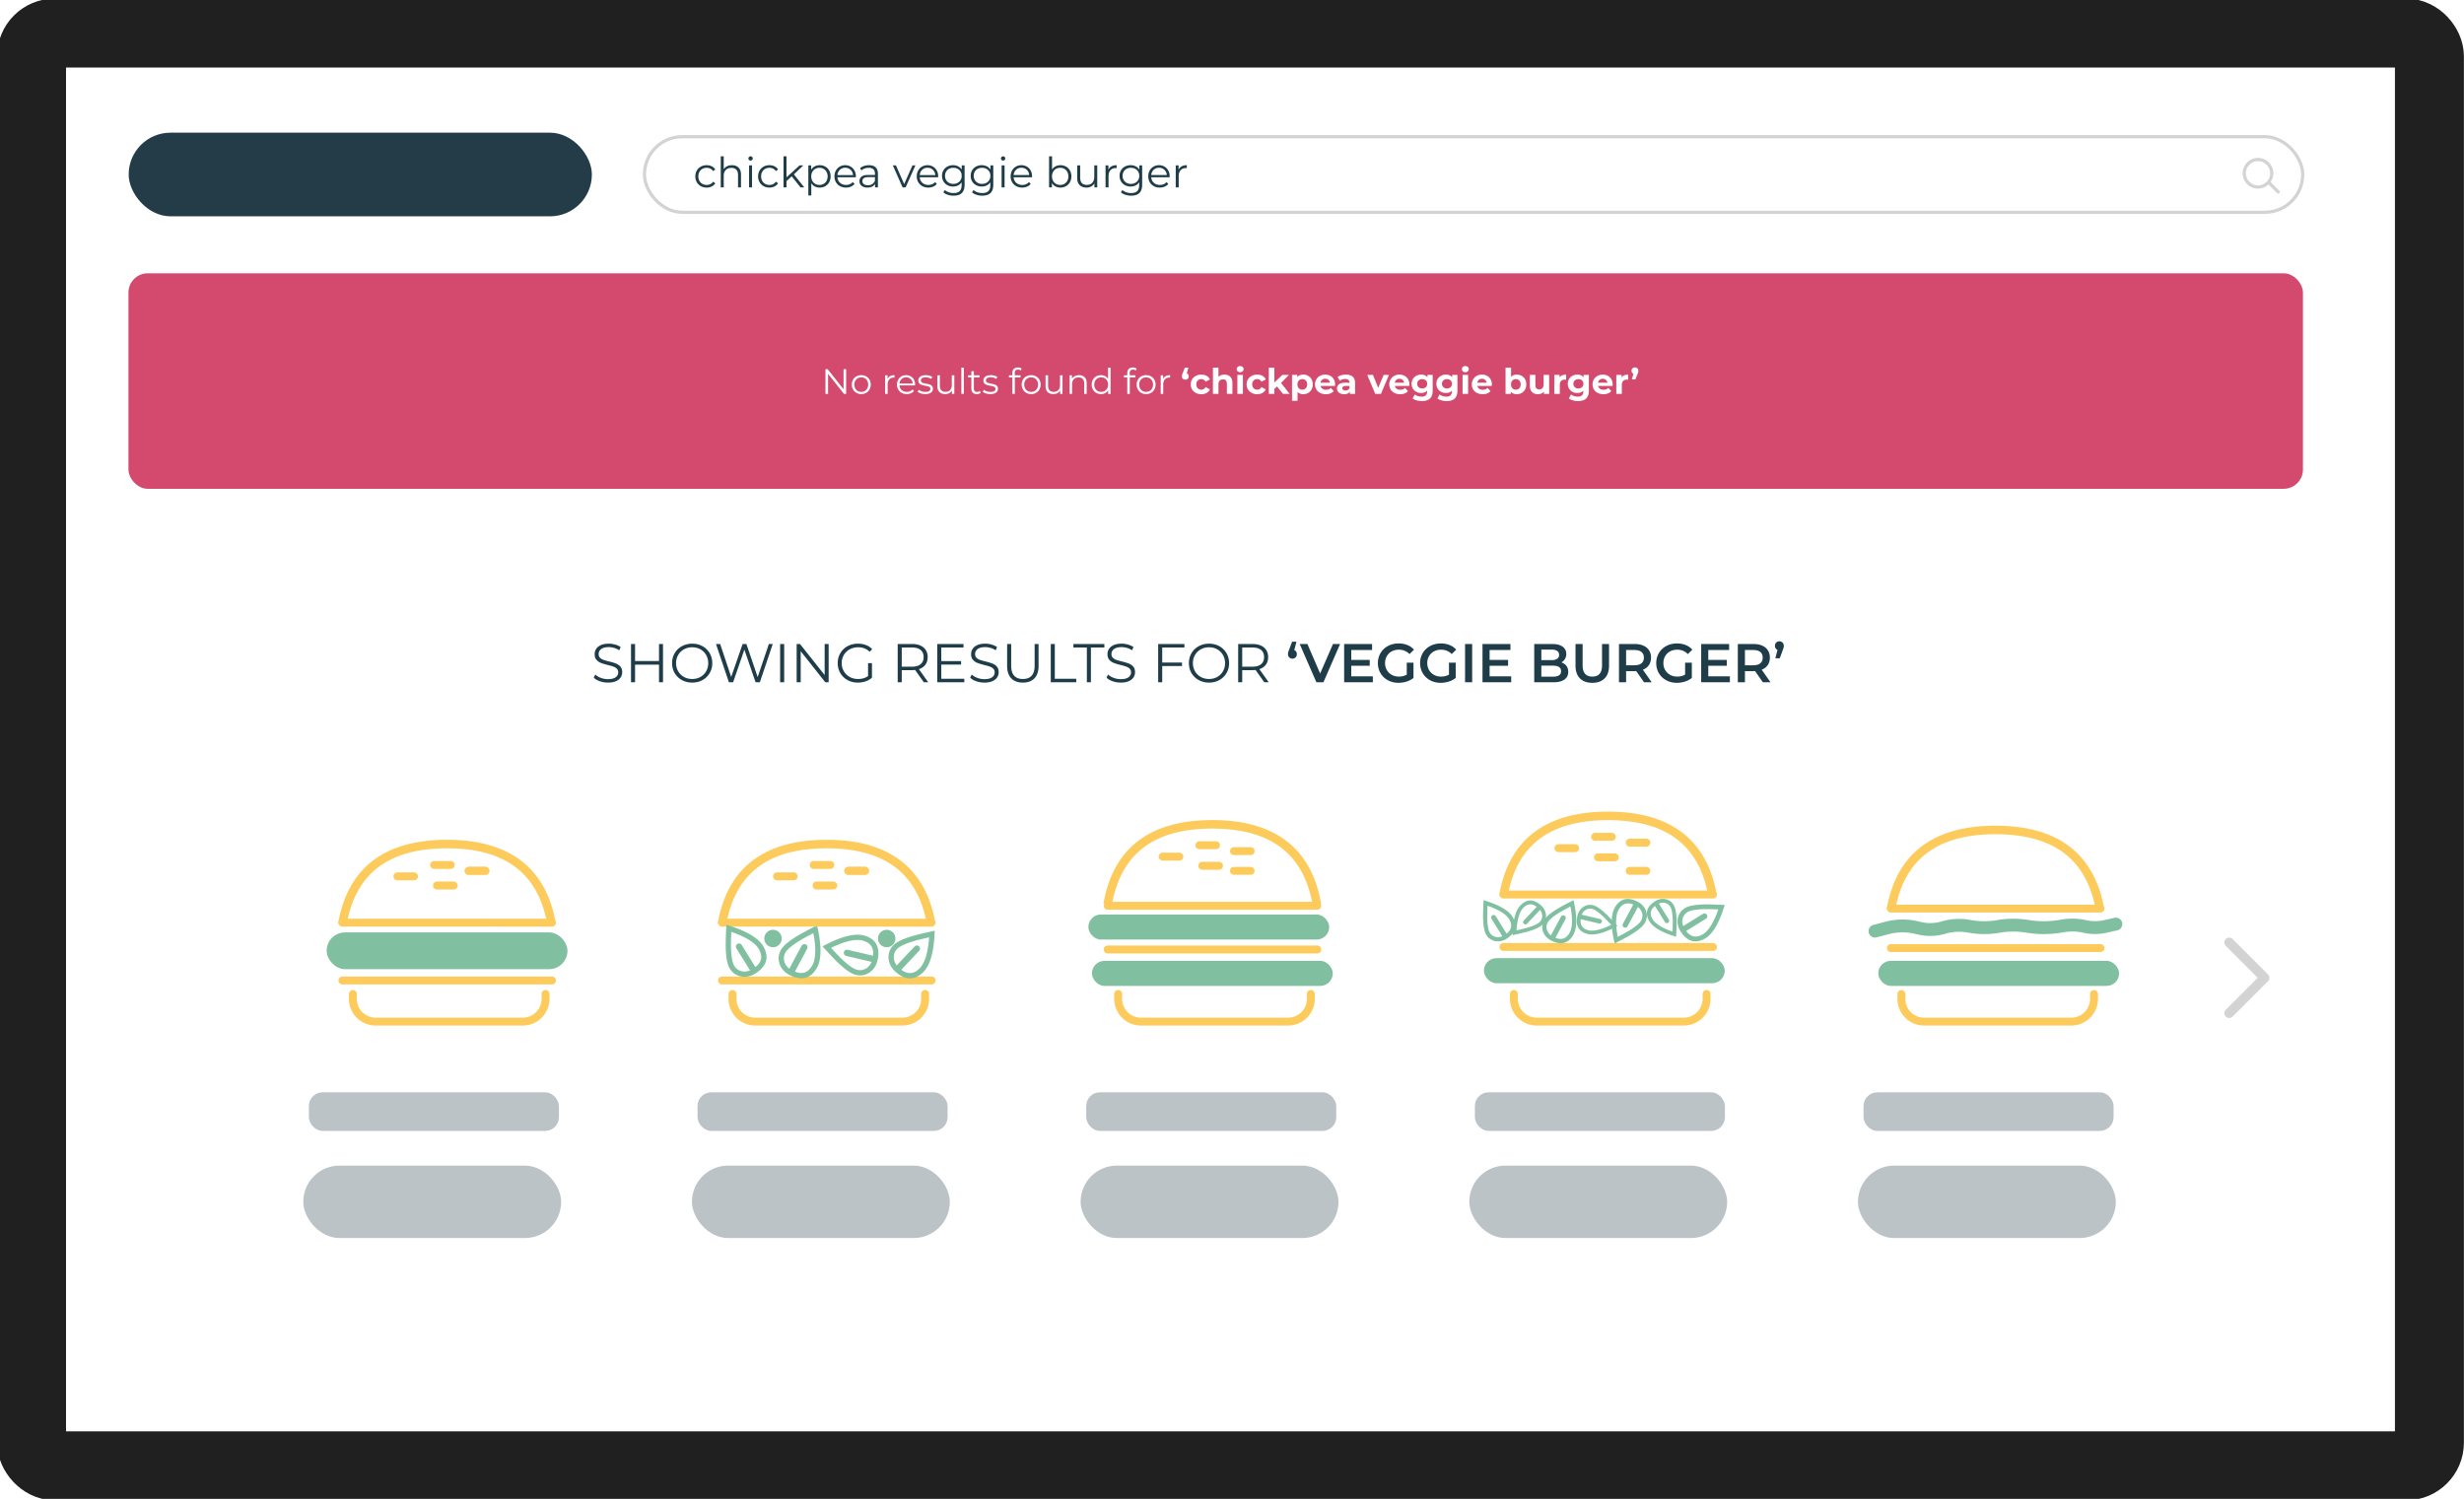 <svg width="766" height="466" xmlns="http://www.w3.org/2000/svg"><defs><filter x="-28.5%" y="-19.1%" width="157.1%" height="138.3%" filterUnits="objectBoundingBox" id="a"><feOffset dy="2" in="SourceAlpha" result="shadowOffsetOuter1"/><feGaussianBlur stdDeviation="7" in="shadowOffsetOuter1" result="shadowBlurOuter1"/><feColorMatrix values="0 0 0 0 0 0 0 0 0 0 0 0 0 0 0 0 0 0 0.134 0" in="shadowBlurOuter1" result="shadowMatrixOuter1"/><feMerge><feMergeNode in="shadowMatrixOuter1"/><feMergeNode in="SourceGraphic"/></feMerge></filter><filter x="-28.5%" y="-19.1%" width="157.1%" height="138.3%" filterUnits="objectBoundingBox" id="b"><feOffset dy="2" in="SourceAlpha" result="shadowOffsetOuter1"/><feGaussianBlur stdDeviation="7" in="shadowOffsetOuter1" result="shadowBlurOuter1"/><feColorMatrix values="0 0 0 0 0 0 0 0 0 0 0 0 0 0 0 0 0 0 0.134 0" in="shadowBlurOuter1" result="shadowMatrixOuter1"/><feMerge><feMergeNode in="shadowMatrixOuter1"/><feMergeNode in="SourceGraphic"/></feMerge></filter><filter x="-28.5%" y="-19.1%" width="157.1%" height="138.3%" filterUnits="objectBoundingBox" id="c"><feOffset dy="2" in="SourceAlpha" result="shadowOffsetOuter1"/><feGaussianBlur stdDeviation="7" in="shadowOffsetOuter1" result="shadowBlurOuter1"/><feColorMatrix values="0 0 0 0 0 0 0 0 0 0 0 0 0 0 0 0 0 0 0.134 0" in="shadowBlurOuter1" result="shadowMatrixOuter1"/><feMerge><feMergeNode in="shadowMatrixOuter1"/><feMergeNode in="SourceGraphic"/></feMerge></filter><filter x="-28.5%" y="-19.1%" width="157.1%" height="138.3%" filterUnits="objectBoundingBox" id="d"><feOffset dy="2" in="SourceAlpha" result="shadowOffsetOuter1"/><feGaussianBlur stdDeviation="7" in="shadowOffsetOuter1" result="shadowBlurOuter1"/><feColorMatrix values="0 0 0 0 0 0 0 0 0 0 0 0 0 0 0 0 0 0 0.134 0" in="shadowBlurOuter1" result="shadowMatrixOuter1"/><feMerge><feMergeNode in="shadowMatrixOuter1"/><feMergeNode in="SourceGraphic"/></feMerge></filter><filter x="-28.5%" y="-19.1%" width="157.1%" height="138.3%" filterUnits="objectBoundingBox" id="e"><feOffset dy="2" in="SourceAlpha" result="shadowOffsetOuter1"/><feGaussianBlur stdDeviation="7" in="shadowOffsetOuter1" result="shadowBlurOuter1"/><feColorMatrix values="0 0 0 0 0 0 0 0 0 0 0 0 0 0 0 0 0 0 0.134 0" in="shadowBlurOuter1" result="shadowMatrixOuter1"/><feMerge><feMergeNode in="shadowMatrixOuter1"/><feMergeNode in="SourceGraphic"/></feMerge></filter></defs><g fill="none" fill-rule="evenodd"><rect stroke="#D3D3D3" fill="#FFF" x="200.341" y="42.5" width="515.517" height="23.5" rx="11.75"/><g transform="translate(697.18 49.087)" stroke="#D3D3D3"><circle fill="#FFF" cx="4.78" cy="4.78" r="4.28"/><path stroke-linecap="round" d="m8.293 7.817 2.765 2.764"/></g><rect fill="#243C47" x="40" y="41.25" width="144" height="26" rx="13"/><rect stroke="#202020" stroke-width="21.443" x="9.807" y="10.279" width="745.443" height="445.443" rx="7.213"/><path d="M219.687 58.315c.58 0 1.105-.115 1.573-.344.468-.23.836-.566 1.105-1.008l-.689-.468c-.225.338-.511.59-.858.754a2.602 2.602 0 0 1-1.131.247c-.494 0-.938-.11-1.333-.332a2.34 2.34 0 0 1-.923-.936c-.22-.403-.331-.868-.331-1.397 0-.52.11-.984.332-1.391a2.33 2.33 0 0 1 .923-.942 2.678 2.678 0 0 1 1.332-.332c.407 0 .784.085 1.131.254.347.169.633.422.858.76l.689-.468a2.623 2.623 0 0 0-1.099-1.008c-.463-.23-.99-.344-1.579-.344-.676 0-1.28.147-1.814.442a3.212 3.212 0 0 0-1.254 1.235c-.303.529-.455 1.127-.455 1.794s.152 1.267.455 1.8a3.2 3.2 0 0 0 1.255 1.242c.532.295 1.137.442 1.813.442Zm5.304-.065v-3.588c0-.771.214-1.376.643-1.813.43-.438 1.012-.657 1.749-.657.659 0 1.166.186 1.521.559.355.373.533.914.533 1.625v3.874h.923v-3.965c0-.953-.254-1.68-.76-2.177-.507-.499-1.19-.748-2.048-.748-.572 0-1.079.108-1.521.325a2.502 2.502 0 0 0-1.04.923v-4.004h-.923v9.646h.923Zm8.346-8.333c.19 0 .351-.065.481-.195s.195-.29.195-.481a.603.603 0 0 0-.195-.449.665.665 0 0 0-.481-.188.654.654 0 0 0-.481.195.624.624 0 0 0-.195.455c0 .182.065.338.195.468s.29.195.481.195Zm.455 8.333v-6.838h-.923v6.838h.923Zm5.408.065c.58 0 1.105-.115 1.573-.344.468-.23.836-.566 1.105-1.008l-.689-.468c-.225.338-.511.59-.858.754a2.602 2.602 0 0 1-1.131.247c-.494 0-.938-.11-1.332-.332a2.34 2.34 0 0 1-.923-.936c-.221-.403-.332-.868-.332-1.397 0-.52.11-.984.332-1.391a2.33 2.33 0 0 1 .923-.942 2.678 2.678 0 0 1 1.332-.332c.407 0 .784.085 1.131.254.347.169.633.422.858.76l.689-.468a2.623 2.623 0 0 0-1.098-1.008c-.464-.23-.99-.344-1.58-.344-.676 0-1.28.147-1.813.442a3.212 3.212 0 0 0-1.255 1.235c-.303.529-.455 1.127-.455 1.794s.152 1.267.455 1.8a3.2 3.2 0 0 0 1.255 1.242c.532.295 1.137.442 1.813.442Zm5.304-.065V56.3l1.612-1.482 2.756 3.432h1.131l-3.198-4.043 2.925-2.795h-1.144l-4.082 3.731v-6.539h-.923v9.646h.923Zm7.709 2.522v-3.809c.286.442.652.778 1.099 1.008.446.23.946.344 1.501.344.65 0 1.233-.145 1.749-.435.515-.29.92-.7 1.215-1.229.295-.529.442-1.135.442-1.82 0-.676-.147-1.278-.442-1.807a3.114 3.114 0 0 0-1.222-1.229c-.52-.29-1.1-.435-1.742-.435-.572 0-1.085.121-1.54.364-.456.243-.822.59-1.099 1.04v-1.352h-.884v9.36h.923Zm2.535-3.276c-.485 0-.92-.11-1.306-.332a2.354 2.354 0 0 1-.91-.942 2.87 2.87 0 0 1-.332-1.391c0-.52.11-.982.332-1.385a2.41 2.41 0 0 1 .91-.942 2.541 2.541 0 0 1 1.306-.338c.477 0 .91.113 1.3.338.39.225.695.54.916.943.221.402.332.864.332 1.384 0 .52-.11.984-.332 1.391a2.342 2.342 0 0 1-.916.942 2.59 2.59 0 0 1-1.3.332Zm8.255.819c.546 0 1.047-.095 1.502-.286.454-.19.834-.468 1.137-.832l-.52-.598c-.26.295-.568.518-.923.67a2.95 2.95 0 0 1-1.17.227c-.754 0-1.378-.219-1.872-.657-.494-.437-.767-1.011-.819-1.722h5.72l.013-.286c0-.676-.143-1.276-.429-1.8a3.133 3.133 0 0 0-1.183-1.229 3.304 3.304 0 0 0-1.703-.442 3.34 3.34 0 0 0-1.71.442 3.153 3.153 0 0 0-1.195 1.235c-.29.529-.436 1.127-.436 1.794s.152 1.265.455 1.794c.303.529.726.943 1.267 1.242.542.299 1.164.448 1.866.448Zm2.184-3.887h-4.849c.06-.676.314-1.224.76-1.645.447-.42 1-.63 1.658-.63.667 0 1.224.21 1.67.63.447.42.7.969.761 1.645Zm4.498 3.887c.555 0 1.034-.1 1.437-.299.402-.2.708-.477.916-.832v1.066h.884v-4.238c0-.875-.238-1.536-.715-1.983-.477-.446-1.161-.669-2.054-.669-.537 0-1.049.08-1.534.24-.485.16-.901.388-1.248.683l.416.689a3.145 3.145 0 0 1 1.027-.592 3.668 3.668 0 0 1 1.248-.214c.633 0 1.114.154 1.443.462.33.307.494.756.494 1.345v.416h-2.171c-.919 0-1.588.178-2.008.533-.42.355-.631.823-.631 1.404 0 .598.225 1.079.676 1.443.45.364 1.057.546 1.82.546Zm.143-.728c-.546 0-.97-.115-1.274-.345-.303-.23-.455-.543-.455-.942 0-.815.585-1.222 1.755-1.222h2.145v1.118c-.182.45-.46.795-.832 1.034-.373.238-.819.357-1.339.357Zm11.713.663 3.042-6.838h-.91l-2.587 5.824-2.561-5.824h-.962l3.029 6.838h.949Zm7.046.065c.546 0 1.047-.095 1.502-.286.454-.19.834-.468 1.137-.832l-.52-.598c-.26.295-.568.518-.923.67a2.95 2.95 0 0 1-1.17.227c-.754 0-1.378-.219-1.872-.657-.494-.437-.767-1.011-.819-1.722h5.72l.013-.286c0-.676-.143-1.276-.429-1.8a3.133 3.133 0 0 0-1.183-1.229 3.304 3.304 0 0 0-1.703-.442 3.34 3.34 0 0 0-1.71.442 3.153 3.153 0 0 0-1.195 1.235c-.29.529-.436 1.127-.436 1.794s.152 1.265.455 1.794c.303.529.726.943 1.267 1.242.542.299 1.164.448 1.866.448Zm2.184-3.887h-4.849c.06-.676.314-1.224.76-1.645.447-.42 1-.63 1.658-.63.667 0 1.224.21 1.67.63.447.42.7.969.761 1.645Zm5.681 6.409c1.144 0 2-.28 2.567-.839.568-.558.852-1.419.852-2.58v-6.006h-.884v1.313a2.835 2.835 0 0 0-1.131-1.014 3.468 3.468 0 0 0-1.573-.351 3.67 3.67 0 0 0-1.755.416 3.1 3.1 0 0 0-1.228 1.17c-.3.503-.449 1.075-.449 1.716s.15 1.215.449 1.723c.298.507.71.9 1.234 1.183a3.635 3.635 0 0 0 1.749.422c.563 0 1.077-.113 1.54-.338a2.782 2.782 0 0 0 1.125-.988v.871c0 .85-.204 1.476-.611 1.879-.407.402-1.044.604-1.911.604-.52 0-1.016-.082-1.488-.247a3.513 3.513 0 0 1-1.203-.689l-.468.702c.355.33.817.587 1.385.773.567.187 1.167.28 1.8.28Zm-.078-3.666c-.494 0-.938-.106-1.333-.319a2.311 2.311 0 0 1-.923-.89 2.545 2.545 0 0 1-.331-1.3c0-.485.11-.919.332-1.3.22-.381.528-.676.922-.884a2.812 2.812 0 0 1 1.333-.312c.503 0 .951.106 1.345.319.395.212.702.507.923.883.221.377.332.809.332 1.294s-.11.919-.332 1.3a2.3 2.3 0 0 1-.929.89 2.803 2.803 0 0 1-1.339.319Zm8.996 3.666c1.144 0 2-.28 2.567-.839.568-.558.852-1.419.852-2.58v-6.006h-.884v1.313a2.835 2.835 0 0 0-1.131-1.014 3.468 3.468 0 0 0-1.573-.351 3.67 3.67 0 0 0-1.755.416 3.1 3.1 0 0 0-1.229 1.17c-.298.503-.448 1.075-.448 1.716s.15 1.215.448 1.723c.3.507.711.9 1.236 1.183a3.635 3.635 0 0 0 1.748.422c.563 0 1.077-.113 1.54-.338a2.782 2.782 0 0 0 1.125-.988v.871c0 .85-.204 1.476-.611 1.879-.407.402-1.044.604-1.911.604-.52 0-1.016-.082-1.488-.247a3.513 3.513 0 0 1-1.203-.689l-.468.702c.355.33.817.587 1.385.773.567.187 1.167.28 1.8.28Zm-.078-3.666c-.494 0-.938-.106-1.332-.319a2.311 2.311 0 0 1-.923-.89 2.545 2.545 0 0 1-.332-1.3c0-.485.11-.919.332-1.3.22-.381.528-.676.923-.884a2.812 2.812 0 0 1 1.332-.312c.503 0 .951.106 1.346.319.394.212.702.507.923.883.22.377.331.809.331 1.294s-.11.919-.332 1.3a2.3 2.3 0 0 1-.929.89 2.803 2.803 0 0 1-1.339.319Zm6.552-7.254c.19 0 .351-.065.481-.195s.195-.29.195-.481a.603.603 0 0 0-.195-.449.665.665 0 0 0-.481-.188.654.654 0 0 0-.481.195.624.624 0 0 0-.195.455c0 .182.065.338.195.468s.29.195.481.195Zm.455 8.333v-6.838h-.923v6.838h.923Zm5.473.065c.546 0 1.046-.095 1.502-.286.454-.19.834-.468 1.137-.832l-.52-.598c-.26.295-.568.518-.923.67a2.95 2.95 0 0 1-1.17.227c-.754 0-1.378-.219-1.872-.657-.494-.437-.767-1.011-.819-1.722h5.72l.013-.286c0-.676-.143-1.276-.429-1.8a3.133 3.133 0 0 0-1.183-1.229 3.304 3.304 0 0 0-1.703-.442 3.34 3.34 0 0 0-1.71.442 3.153 3.153 0 0 0-1.195 1.235c-.29.529-.436 1.127-.436 1.794s.152 1.265.455 1.794c.303.529.726.943 1.267 1.242.542.299 1.164.448 1.866.448Zm2.184-3.887h-4.849c.06-.676.314-1.224.76-1.645.447-.42 1-.63 1.658-.63.667 0 1.224.21 1.67.63.447.42.7.969.761 1.645Zm9.698 3.887a3.47 3.47 0 0 0 1.742-.442c.52-.295.927-.706 1.222-1.235.295-.529.442-1.131.442-1.807 0-.676-.147-1.278-.442-1.807a3.114 3.114 0 0 0-1.222-1.229c-.52-.29-1.1-.435-1.742-.435-.555 0-1.055.115-1.502.345-.446.23-.812.565-1.098 1.007v-4.108h-.923v9.646h.884v-1.352c.277.46.644.81 1.099 1.053.454.243.968.364 1.54.364Zm-.065-.819c-.485 0-.92-.11-1.306-.332a2.354 2.354 0 0 1-.91-.942 2.87 2.87 0 0 1-.332-1.391c0-.52.11-.984.332-1.391.22-.407.524-.721.91-.942a2.58 2.58 0 0 1 1.306-.332c.477 0 .91.11 1.3.332.39.22.695.535.916.942.221.407.332.871.332 1.391s-.11.984-.332 1.391a2.342 2.342 0 0 1-.916.942 2.59 2.59 0 0 1-1.3.332Zm8.177.819c.546 0 1.031-.115 1.456-.344.425-.23.758-.553 1.001-.969v1.248h.884v-6.838h-.923V55c0 .78-.208 1.389-.624 1.827-.416.437-.984.656-1.703.656-.659 0-1.166-.186-1.521-.559-.355-.373-.533-.919-.533-1.638v-3.874h-.923v3.965c0 .962.258 1.692.774 2.19.515.499 1.22.748 2.112.748Zm6.851-.065v-3.484c0-.797.204-1.417.611-1.859.407-.442.97-.663 1.69-.663l.221.013v-.897c-.633 0-1.163.117-1.593.351-.428.234-.751.58-.968 1.04v-1.339h-.884v6.838h.923Zm7.033 2.587c1.144 0 2-.28 2.567-.839.568-.558.852-1.419.852-2.58v-6.006h-.884v1.313a2.835 2.835 0 0 0-1.131-1.014 3.468 3.468 0 0 0-1.573-.351 3.67 3.67 0 0 0-1.755.416 3.1 3.1 0 0 0-1.228 1.17c-.3.503-.449 1.075-.449 1.716s.15 1.215.449 1.723c.298.507.71.9 1.235 1.183a3.635 3.635 0 0 0 1.748.422c.563 0 1.077-.113 1.54-.338a2.782 2.782 0 0 0 1.125-.988v.871c0 .85-.204 1.476-.611 1.879-.407.402-1.044.604-1.911.604-.52 0-1.016-.082-1.489-.247a3.513 3.513 0 0 1-1.202-.689l-.468.702c.355.33.817.587 1.385.773.567.187 1.167.28 1.8.28Zm-.078-3.666c-.494 0-.938-.106-1.332-.319a2.311 2.311 0 0 1-.923-.89 2.545 2.545 0 0 1-.332-1.3c0-.485.11-.919.332-1.3.22-.381.528-.676.923-.884a2.812 2.812 0 0 1 1.332-.312c.503 0 .951.106 1.346.319.394.212.702.507.923.883.22.377.331.809.331 1.294s-.11.919-.332 1.3a2.3 2.3 0 0 1-.929.89 2.803 2.803 0 0 1-1.339.319Zm8.983 1.144c.546 0 1.046-.095 1.502-.286.454-.19.834-.468 1.137-.832l-.52-.598c-.26.295-.568.518-.923.67a2.95 2.95 0 0 1-1.17.227c-.754 0-1.378-.219-1.872-.657-.494-.437-.767-1.011-.819-1.722h5.72l.013-.286c0-.676-.143-1.276-.429-1.8a3.133 3.133 0 0 0-1.183-1.229 3.304 3.304 0 0 0-1.703-.442 3.34 3.34 0 0 0-1.71.442 3.153 3.153 0 0 0-1.196 1.235c-.29.529-.435 1.127-.435 1.794s.152 1.265.455 1.794c.303.529.726.943 1.267 1.242.542.299 1.164.448 1.866.448Zm2.184-3.887h-4.849c.06-.676.314-1.224.76-1.645.447-.42 1-.63 1.658-.63.667 0 1.224.21 1.67.63.447.42.7.969.761 1.645Zm3.692 3.822v-3.484c0-.797.204-1.417.611-1.859.407-.442.97-.663 1.69-.663l.221.013v-.897c-.633 0-1.163.117-1.592.351-.43.234-.752.58-.969 1.04v-1.339h-.884v6.838h.923Z" fill="#1E3D49" fill-rule="nonzero"/><rect fill="#D44A6F" x="39.932" y="84.968" width="676" height="67" rx="6"/><path d="M257.426 122.468v-6.248l4.95 6.248h.67v-7.7h-.802v6.248l-4.961-6.248h-.671v7.7h.814Zm10.329.055c.557 0 1.06-.126 1.507-.38a2.728 2.728 0 0 0 1.05-1.05 3.03 3.03 0 0 0 .38-1.518 3.03 3.03 0 0 0-.38-1.518 2.69 2.69 0 0 0-1.05-1.045 3.042 3.042 0 0 0-1.507-.374c-.558 0-1.06.125-1.507.374-.448.25-.8.598-1.056 1.045a2.995 2.995 0 0 0-.385 1.518c0 .565.128 1.07.385 1.518.256.447.608.798 1.056 1.05.447.254.95.38 1.507.38Zm0-.693c-.411 0-.78-.093-1.106-.28a1.992 1.992 0 0 1-.77-.798 2.428 2.428 0 0 1-.28-1.177c0-.44.093-.832.28-1.177.187-.345.444-.61.77-.797.326-.187.695-.281 1.106-.281.41 0 .779.094 1.105.28.326.188.581.453.765.798.183.345.275.737.275 1.177 0 .44-.092.832-.275 1.177-.184.345-.439.61-.765.798-.326.187-.695.28-1.105.28Zm8.195.638v-2.948c0-.675.172-1.199.517-1.573.344-.374.82-.561 1.43-.561l.187.011v-.759c-.536 0-.985.099-1.348.297a1.893 1.893 0 0 0-.82.88v-1.133h-.747v5.786h.78Zm5.94.055c.462 0 .885-.08 1.27-.242.385-.161.706-.396.963-.704l-.44-.506c-.22.25-.48.438-.781.567-.301.128-.631.192-.99.192-.638 0-1.166-.185-1.584-.555-.418-.37-.65-.857-.693-1.458h4.84l.01-.242c0-.572-.12-1.08-.362-1.523a2.651 2.651 0 0 0-1.001-1.04 2.796 2.796 0 0 0-1.441-.374c-.536 0-1.018.125-1.447.374-.429.25-.766.598-1.012 1.045a3.1 3.1 0 0 0-.368 1.518c0 .565.128 1.07.385 1.518.256.447.614.798 1.072 1.05.458.254.985.38 1.579.38Zm1.848-3.289h-4.103c.05-.572.265-1.036.643-1.391.378-.356.845-.534 1.403-.534.564 0 1.035.178 1.413.534.378.355.592.819.644 1.391Zm3.894 3.289c.748 0 1.332-.148 1.754-.445.422-.297.633-.699.633-1.205 0-.374-.1-.667-.297-.88a1.632 1.632 0 0 0-.715-.451 10.123 10.123 0 0 0-1.111-.264 8.609 8.609 0 0 1-.88-.192 1.32 1.32 0 0 1-.534-.292.684.684 0 0 1-.214-.528c0-.286.126-.517.379-.693.253-.176.629-.264 1.128-.264.66 0 1.228.165 1.705.495l.34-.627a3.087 3.087 0 0 0-.923-.39 4.369 4.369 0 0 0-1.122-.149c-.72 0-1.28.154-1.683.462-.404.308-.605.704-.605 1.188 0 .389.1.693.302.913.202.22.446.376.732.468a9.71 9.71 0 0 0 1.133.269c.352.059.634.12.847.182.212.062.388.154.528.275.139.12.209.287.209.5 0 .3-.127.534-.38.699-.253.165-.643.247-1.171.247-.396 0-.778-.06-1.144-.181a2.964 2.964 0 0 1-.913-.468l-.352.616c.242.205.577.376 1.006.512.429.135.878.203 1.348.203Zm6.215 0c.462 0 .872-.097 1.232-.291.359-.195.641-.468.847-.82v1.056h.748v-5.786h-.781v3.036c0 .66-.176 1.175-.528 1.546-.352.37-.833.555-1.441.555-.558 0-.987-.158-1.287-.473-.301-.315-.451-.777-.451-1.386v-3.278h-.781v3.355c0 .814.218 1.432.654 1.854.436.421 1.032.632 1.788.632Zm5.797-.055v-8.162h-.781v8.162h.78Zm4.026.055c.234 0 .46-.035.676-.104.216-.07.398-.171.545-.303l-.275-.561c-.11.095-.24.169-.391.22-.15.051-.306.077-.467.077-.323 0-.57-.09-.743-.27-.172-.18-.258-.441-.258-.786v-3.454h1.76v-.66h-1.76v-1.265h-.781v1.265h-1.034v.66h1.034v3.498c0 .535.146.95.44 1.243.293.293.71.44 1.254.44Zm4.19 0c.749 0 1.333-.148 1.755-.445.422-.297.633-.699.633-1.205 0-.374-.1-.667-.297-.88a1.632 1.632 0 0 0-.715-.451 10.123 10.123 0 0 0-1.111-.264 8.609 8.609 0 0 1-.88-.192 1.32 1.32 0 0 1-.534-.292.684.684 0 0 1-.214-.528c0-.286.126-.517.379-.693.253-.176.629-.264 1.128-.264.66 0 1.228.165 1.705.495l.34-.627a3.087 3.087 0 0 0-.923-.39 4.369 4.369 0 0 0-1.122-.149c-.72 0-1.28.154-1.683.462-.404.308-.605.704-.605 1.188 0 .389.1.693.302.913.202.22.446.376.732.468a9.71 9.71 0 0 0 1.133.269c.352.059.634.12.847.182.212.062.388.154.528.275.139.12.209.287.209.5 0 .3-.127.534-.38.699-.253.165-.643.247-1.171.247-.396 0-.778-.06-1.144-.181a2.964 2.964 0 0 1-.913-.468l-.352.616c.242.205.577.376 1.006.512.429.135.878.203 1.348.203Zm7.624-.055v-5.126h1.76v-.66h-1.782V116c0-.36.086-.63.258-.814.172-.183.427-.275.765-.275.344 0 .63.095.858.286l.264-.583a1.442 1.442 0 0 0-.517-.27 2.184 2.184 0 0 0-.638-.093c-.558 0-.989.154-1.293.462-.304.308-.456.726-.456 1.254v.715h-1.034v.66h1.034v5.126h.78Zm5.082.055c.557 0 1.06-.126 1.507-.38a2.728 2.728 0 0 0 1.05-1.05 3.03 3.03 0 0 0 .38-1.518 3.03 3.03 0 0 0-.38-1.518 2.69 2.69 0 0 0-1.05-1.045 3.042 3.042 0 0 0-1.507-.374c-.558 0-1.06.125-1.507.374-.448.25-.8.598-1.056 1.045a2.995 2.995 0 0 0-.385 1.518c0 .565.128 1.07.385 1.518.256.447.608.798 1.056 1.05.447.254.95.38 1.507.38Zm0-.693c-.411 0-.78-.093-1.106-.28a1.992 1.992 0 0 1-.77-.798 2.428 2.428 0 0 1-.28-1.177c0-.44.093-.832.28-1.177.187-.345.444-.61.77-.797.326-.187.695-.281 1.106-.281.41 0 .779.094 1.105.28.326.188.581.453.765.798.183.345.275.737.275 1.177 0 .44-.092.832-.275 1.177-.184.345-.439.61-.765.798-.326.187-.695.28-1.105.28Zm6.919.693c.462 0 .872-.097 1.232-.291.359-.195.641-.468.847-.82v1.056h.748v-5.786h-.781v3.036c0 .66-.176 1.175-.528 1.546-.352.37-.833.555-1.441.555-.558 0-.987-.158-1.287-.473-.301-.315-.451-.777-.451-1.386v-3.278h-.781v3.355c0 .814.218 1.432.654 1.854.436.421 1.032.632 1.788.632Zm5.797-.055v-3.036c0-.653.181-1.164.544-1.534.363-.37.856-.556 1.48-.556.557 0 .986.158 1.287.473.3.315.45.774.45 1.375v3.278h.782v-3.355c0-.807-.215-1.42-.644-1.842-.429-.422-1.006-.633-1.732-.633-.5 0-.937.097-1.315.292a2.173 2.173 0 0 0-.885.819v-1.067h-.748v5.786h.78Zm8.987.055c.484 0 .918-.103 1.303-.308.385-.205.695-.502.93-.891v1.144h.748v-8.162h-.781v3.476a2.408 2.408 0 0 0-.93-.852 2.736 2.736 0 0 0-1.27-.292c-.543 0-1.034.123-1.474.369-.44.245-.785.592-1.034 1.039-.25.447-.374.957-.374 1.529s.124 1.082.374 1.529c.249.447.594.796 1.034 1.045.44.25.93.374 1.474.374Zm.066-.693c-.411 0-.78-.093-1.106-.28a1.992 1.992 0 0 1-.77-.798 2.428 2.428 0 0 1-.28-1.177c0-.44.093-.832.28-1.177.187-.345.444-.61.77-.797.326-.187.695-.281 1.106-.281.403 0 .768.094 1.094.28.326.188.583.453.77.798.187.345.28.737.28 1.177 0 .44-.093.832-.28 1.177-.187.345-.444.61-.77.798-.326.187-.691.28-1.094.28Zm8.888.638v-5.126h1.76v-.66H351.2V116c0-.36.086-.63.258-.814.172-.183.427-.275.765-.275.344 0 .63.095.858.286l.264-.583a1.442 1.442 0 0 0-.517-.27 2.184 2.184 0 0 0-.638-.093c-.558 0-.989.154-1.293.462-.304.308-.456.726-.456 1.254v.715h-1.034v.66h1.034v5.126h.78Zm5.082.055c.557 0 1.06-.126 1.507-.38a2.728 2.728 0 0 0 1.05-1.05 3.03 3.03 0 0 0 .38-1.518 3.03 3.03 0 0 0-.38-1.518 2.69 2.69 0 0 0-1.05-1.045 3.042 3.042 0 0 0-1.507-.374c-.558 0-1.06.125-1.507.374-.448.25-.8.598-1.056 1.045a2.995 2.995 0 0 0-.385 1.518c0 .565.128 1.07.385 1.518.256.447.608.798 1.056 1.05.447.254.95.38 1.507.38Zm0-.693c-.411 0-.78-.093-1.106-.28a1.992 1.992 0 0 1-.77-.798 2.428 2.428 0 0 1-.28-1.177c0-.44.093-.832.28-1.177.187-.345.444-.61.77-.797.326-.187.695-.281 1.106-.281.41 0 .779.094 1.105.28.326.188.581.453.765.798.183.345.275.737.275 1.177 0 .44-.092.832-.275 1.177-.184.345-.439.61-.765.798-.326.187-.695.28-1.105.28Zm5.313.638v-2.948c0-.675.172-1.199.517-1.573.344-.374.82-.561 1.43-.561l.187.011v-.759c-.536 0-.985.099-1.348.297a1.893 1.893 0 0 0-.82.88v-1.133h-.747v5.786h.78Zm6.864-4.422c.308 0 .56-.097.759-.291.198-.195.297-.45.297-.765 0-.22-.052-.41-.154-.572a.947.947 0 0 0-.43-.363l.485-1.749h-1.09l-.637 1.584a4.968 4.968 0 0 0-.242.66 1.808 1.808 0 0 0-.055.44c0 .308.1.561.302.759.202.198.457.297.765.297Zm4.994 4.51c.623 0 1.167-.132 1.633-.396.466-.264.805-.63 1.018-1.1l-1.331-.726c-.301.543-.745.814-1.331.814-.448 0-.818-.147-1.111-.44-.294-.293-.44-.693-.44-1.199 0-.506.146-.906.44-1.199.293-.293.663-.44 1.11-.44.58 0 1.024.271 1.332.814l1.33-.715a2.316 2.316 0 0 0-1.017-1.116c-.466-.26-1.01-.391-1.633-.391-.631 0-1.198.13-1.7.39s-.895.622-1.177 1.084a2.956 2.956 0 0 0-.423 1.573c0 .587.14 1.111.423 1.573.282.462.675.823 1.177 1.084.502.26 1.069.39 1.7.39Zm5.313-.088v-2.926c0-.528.128-.926.385-1.193.256-.268.6-.402 1.034-.402.388 0 .685.116.89.347.206.23.309.58.309 1.05v3.124h1.716v-3.388c0-.865-.226-1.518-.677-1.958-.451-.44-1.043-.66-1.776-.66-.382 0-.734.06-1.056.182a2.283 2.283 0 0 0-.825.522v-2.86h-1.716v8.162h1.716Zm6.743-6.743c.315 0 .572-.093.77-.28a.934.934 0 0 0 .297-.71.846.846 0 0 0-.297-.66c-.198-.176-.455-.264-.77-.264-.316 0-.572.092-.77.275a.892.892 0 0 0-.297.682c0 .271.099.499.297.682.198.183.454.275.77.275Zm.858 6.743v-5.918h-1.716v5.918h1.716Zm4.455.088c.623 0 1.167-.132 1.633-.396.466-.264.805-.63 1.018-1.1l-1.331-.726c-.301.543-.745.814-1.331.814-.448 0-.818-.147-1.111-.44-.294-.293-.44-.693-.44-1.199 0-.506.146-.906.44-1.199.293-.293.663-.44 1.11-.44.58 0 1.024.271 1.332.814l1.33-.715a2.316 2.316 0 0 0-1.017-1.116c-.466-.26-1.01-.391-1.633-.391-.631 0-1.198.13-1.7.39s-.895.622-1.177 1.084a2.956 2.956 0 0 0-.423 1.573c0 .587.14 1.111.423 1.573.282.462.675.823 1.177 1.084.502.26 1.069.39 1.7.39Zm5.313-.088v-1.507l.825-.814 1.87 2.321h2.079l-2.684-3.41 2.464-2.508h-2.046l-2.508 2.376v-4.62h-1.716v8.162h1.716Zm7.216 2.134v-2.761c.432.477 1.026.715 1.782.715.55 0 1.05-.126 1.501-.38a2.725 2.725 0 0 0 1.062-1.066c.256-.459.385-.992.385-1.601s-.129-1.142-.385-1.6a2.725 2.725 0 0 0-1.062-1.067 3.016 3.016 0 0 0-1.501-.38c-.814 0-1.434.257-1.86.77v-.682h-1.638v8.052h1.716Zm1.485-3.454c-.44 0-.802-.148-1.084-.445-.282-.297-.423-.695-.423-1.194s.14-.896.423-1.193c.282-.297.644-.446 1.084-.446.44 0 .8.149 1.083.446.282.297.424.694.424 1.193 0 .499-.142.897-.424 1.194-.282.297-.643.445-1.083.445Zm7.326 1.408c1.07 0 1.884-.319 2.442-.957l-.913-.99a1.985 1.985 0 0 1-.666.435 2.272 2.272 0 0 1-.82.137c-.447 0-.82-.106-1.121-.319a1.394 1.394 0 0 1-.572-.869h4.477l.03-.41.003-.052c0-.616-.134-1.157-.402-1.622a2.73 2.73 0 0 0-1.105-1.073 3.3 3.3 0 0 0-1.573-.374c-.594 0-1.132.13-1.612.39a2.89 2.89 0 0 0-1.133 1.09 3.024 3.024 0 0 0-.412 1.567c0 .587.139 1.111.418 1.573.278.462.674.823 1.188 1.084.513.26 1.103.39 1.77.39Zm1.243-3.564h-2.915c.058-.381.22-.682.484-.902.264-.22.59-.33.979-.33.38 0 .704.112.968.336.264.223.425.522.484.896Zm4.422 3.564c.88 0 1.48-.275 1.804-.825v.737h1.606v-3.377c0-.88-.246-1.538-.737-1.974-.492-.437-1.196-.655-2.112-.655-.477 0-.941.062-1.392.187-.451.125-.838.3-1.16.528l.616 1.199a2.46 2.46 0 0 1 .775-.401c.304-.1.614-.149.93-.149.454 0 .795.1 1.023.303.227.201.34.489.34.863h-1.363c-.866 0-1.506.158-1.92.473-.414.315-.621.748-.621 1.298 0 .345.088.653.264.924.176.271.43.484.764.638.334.154.728.231 1.183.231Zm.429-1.155c-.301 0-.538-.064-.71-.192a.617.617 0 0 1-.258-.523c0-.462.352-.693 1.056-.693h1.177v.605a1.114 1.114 0 0 1-.484.6 1.494 1.494 0 0 1-.781.203Zm11.022 1.067 2.497-5.918h-1.65l-1.694 4.026-1.64-4.026h-1.77l2.486 5.918h1.77Zm5.973.088c1.07 0 1.884-.319 2.442-.957l-.913-.99a1.985 1.985 0 0 1-.666.435 2.272 2.272 0 0 1-.82.137c-.447 0-.82-.106-1.121-.319a1.394 1.394 0 0 1-.572-.869h4.477l.03-.41.003-.052c0-.616-.134-1.157-.402-1.622a2.73 2.73 0 0 0-1.105-1.073 3.3 3.3 0 0 0-1.573-.374c-.594 0-1.132.13-1.612.39a2.89 2.89 0 0 0-1.133 1.09 3.024 3.024 0 0 0-.412 1.567c0 .587.139 1.111.418 1.573.278.462.674.823 1.188 1.084.513.26 1.103.39 1.77.39Zm1.243-3.564h-2.915c.058-.381.22-.682.484-.902.264-.22.59-.33.979-.33.38 0 .704.112.968.336.264.223.425.522.484.896Zm5.544 5.698c1.085 0 1.91-.264 2.475-.792.564-.528.847-1.335.847-2.42v-4.928h-1.628v.759c-.448-.565-1.1-.847-1.958-.847-.543 0-1.04.12-1.491.358a2.725 2.725 0 0 0-1.072 1.006c-.264.433-.396.931-.396 1.496s.132 1.063.396 1.496c.264.433.621.768 1.072 1.007a3.14 3.14 0 0 0 1.49.357c.8 0 1.423-.246 1.87-.737v.253c0 .543-.14.948-.423 1.216-.282.267-.72.401-1.314.401-.382 0-.763-.06-1.144-.181a2.807 2.807 0 0 1-.946-.49l-.682 1.232c.337.264.762.466 1.276.605a6.19 6.19 0 0 0 1.628.209Zm.077-3.916c-.455 0-.83-.134-1.122-.401-.294-.268-.44-.618-.44-1.051 0-.433.146-.783.44-1.05.293-.268.667-.402 1.122-.402.454 0 .826.134 1.116.402.29.267.435.617.435 1.05 0 .433-.145.783-.435 1.05-.29.268-.662.402-1.116.402Zm7.623 3.916c1.085 0 1.91-.264 2.475-.792.564-.528.847-1.335.847-2.42v-4.928h-1.628v.759c-.448-.565-1.1-.847-1.958-.847-.543 0-1.04.12-1.491.358a2.725 2.725 0 0 0-1.072 1.006c-.264.433-.396.931-.396 1.496s.132 1.063.396 1.496c.264.433.621.768 1.072 1.007a3.14 3.14 0 0 0 1.49.357c.8 0 1.423-.246 1.87-.737v.253c0 .543-.14.948-.423 1.216-.282.267-.72.401-1.314.401-.382 0-.763-.06-1.144-.181a2.807 2.807 0 0 1-.946-.49l-.682 1.232c.337.264.762.466 1.276.605a6.19 6.19 0 0 0 1.628.209Zm.077-3.916c-.455 0-.83-.134-1.122-.401-.294-.268-.44-.618-.44-1.051 0-.433.146-.783.44-1.05.293-.268.667-.402 1.122-.402.454 0 .826.134 1.116.402.29.267.435.617.435 1.05 0 .433-.145.783-.435 1.05-.29.268-.662.402-1.116.402Zm5.698-5.049c.315 0 .572-.093.77-.28a.934.934 0 0 0 .297-.71.846.846 0 0 0-.297-.66c-.198-.176-.455-.264-.77-.264-.316 0-.572.092-.77.275a.892.892 0 0 0-.297.682c0 .271.099.499.297.682.198.183.454.275.77.275Zm.858 6.743v-5.918h-1.716v5.918h1.716Zm4.532.088c1.07 0 1.884-.319 2.442-.957l-.913-.99a1.985 1.985 0 0 1-.666.435 2.272 2.272 0 0 1-.82.137c-.447 0-.82-.106-1.121-.319a1.394 1.394 0 0 1-.572-.869h4.477l.03-.41.003-.052c0-.616-.134-1.157-.402-1.622a2.73 2.73 0 0 0-1.105-1.073 3.3 3.3 0 0 0-1.573-.374c-.594 0-1.132.13-1.612.39a2.89 2.89 0 0 0-1.133 1.09 3.024 3.024 0 0 0-.412 1.567c0 .587.139 1.111.418 1.573.278.462.674.823 1.188 1.084.513.26 1.103.39 1.77.39Zm1.243-3.564h-2.915c.058-.381.22-.682.484-.902.264-.22.59-.33.979-.33.38 0 .704.112.968.336.264.223.425.522.484.896Zm9.372 3.564c.55 0 1.05-.126 1.501-.38a2.725 2.725 0 0 0 1.062-1.066c.256-.459.385-.992.385-1.601s-.129-1.142-.385-1.6a2.725 2.725 0 0 0-1.062-1.067 3.016 3.016 0 0 0-1.501-.38c-.756 0-1.35.238-1.782.715v-2.871h-1.716v8.162h1.639v-.682c.425.513 1.045.77 1.859.77Zm-.297-1.408c-.44 0-.802-.148-1.084-.445-.282-.297-.423-.695-.423-1.194s.14-.896.423-1.193c.282-.297.644-.446 1.084-.446.44 0 .8.149 1.083.446.282.297.424.694.424 1.193 0 .499-.142.897-.424 1.194-.282.297-.643.445-1.083.445Zm6.886 1.408a2.56 2.56 0 0 0 1.023-.203c.315-.136.586-.332.814-.589v.704h1.628v-5.918h-1.716v2.926c0 .528-.125.926-.374 1.194-.25.267-.58.401-.99.401-.8 0-1.2-.477-1.2-1.43v-3.091H475.6v3.344c0 .88.227 1.544.682 1.991.454.447 1.07.671 1.848.671Zm6.776-.088v-2.794c0-.55.139-.962.418-1.237.278-.275.663-.413 1.155-.413.066 0 .194.007.385.022v-1.584c-.455 0-.857.073-1.205.22a1.908 1.908 0 0 0-.83.649v-.781h-1.64v5.918h1.717Zm5.709 2.222c1.085 0 1.91-.264 2.475-.792.564-.528.847-1.335.847-2.42v-4.928h-1.628v.759c-.448-.565-1.1-.847-1.958-.847-.543 0-1.04.12-1.491.358a2.725 2.725 0 0 0-1.072 1.006c-.264.433-.396.931-.396 1.496s.132 1.063.396 1.496c.264.433.621.768 1.072 1.007a3.14 3.14 0 0 0 1.49.357c.8 0 1.423-.246 1.87-.737v.253c0 .543-.14.948-.423 1.216-.282.267-.72.401-1.314.401-.382 0-.763-.06-1.144-.181a2.807 2.807 0 0 1-.946-.49l-.682 1.232c.337.264.762.466 1.276.605a6.19 6.19 0 0 0 1.628.209Zm.077-3.916c-.455 0-.83-.134-1.122-.401-.294-.268-.44-.618-.44-1.051 0-.433.146-.783.44-1.05.293-.268.667-.402 1.122-.402.454 0 .826.134 1.116.402.29.267.435.617.435 1.05 0 .433-.145.783-.435 1.05-.29.268-.662.402-1.116.402Zm7.777 1.782c1.07 0 1.884-.319 2.442-.957l-.913-.99a1.985 1.985 0 0 1-.666.435 2.272 2.272 0 0 1-.82.137c-.447 0-.82-.106-1.121-.319a1.394 1.394 0 0 1-.572-.869h4.477l.03-.41.003-.052c0-.616-.134-1.157-.402-1.622a2.73 2.73 0 0 0-1.105-1.073 3.3 3.3 0 0 0-1.573-.374c-.594 0-1.132.13-1.612.39a2.89 2.89 0 0 0-1.133 1.09 3.024 3.024 0 0 0-.412 1.567c0 .587.139 1.111.418 1.573.278.462.674.823 1.188 1.084.513.26 1.103.39 1.77.39Zm1.243-3.564h-2.915c.058-.381.22-.682.484-.902.264-.22.59-.33.979-.33.38 0 .704.112.968.336.264.223.425.522.484.896Zm4.477 3.476v-2.794c0-.55.139-.962.418-1.237.278-.275.663-.413 1.155-.413.066 0 .194.007.385.022v-1.584c-.455 0-.857.073-1.205.22a1.908 1.908 0 0 0-.83.649v-.781h-1.64v5.918h1.717Zm4.213-4.51.638-1.584c.117-.293.194-.513.23-.66.037-.147.056-.293.056-.44 0-.315-.1-.57-.297-.764a1.038 1.038 0 0 0-.76-.292c-.307 0-.562.097-.764.292-.202.194-.302.449-.302.764 0 .227.05.422.154.583a.947.947 0 0 0 .429.363l-.473 1.738h1.089Z" fill="#FFF" fill-rule="nonzero"/><path d="M188.994 212.22c.975 0 1.796-.145 2.465-.434.669-.29 1.165-.68 1.487-1.173a2.93 2.93 0 0 0 .485-1.64c0-.726-.187-1.301-.561-1.726a3.474 3.474 0 0 0-1.369-.952c-.538-.21-1.243-.422-2.116-.638a19.97 19.97 0 0 1-1.76-.501 2.84 2.84 0 0 1-1.088-.663c-.288-.29-.433-.672-.433-1.148 0-.634.263-1.153.79-1.555.528-.403 1.312-.604 2.355-.604.544 0 1.1.082 1.666.247.567.164 1.1.41 1.598.74l.425-1.004a5.74 5.74 0 0 0-1.691-.773 7.207 7.207 0 0 0-1.998-.28c-.975 0-1.79.147-2.448.441-.657.295-1.145.689-1.462 1.182a2.968 2.968 0 0 0-.476 1.64c0 .737.19 1.32.57 1.751.38.43.835.751 1.368.96.533.21 1.247.429 2.142.655.748.182 1.332.349 1.751.502.42.153.774.37 1.063.654.288.284.433.663.433 1.14 0 .623-.266 1.13-.799 1.52-.533.392-1.332.587-2.397.587-.76 0-1.496-.133-2.21-.4-.714-.266-1.286-.614-1.717-1.045l-.493.97c.442.464 1.068.838 1.878 1.121.81.284 1.658.425 2.542.425Zm8.432-.103v-5.49h7.446v5.49h1.241v-11.9h-1.241v5.304h-7.446v-5.304h-1.258v11.9h1.258Zm17.765.102c1.179 0 2.241-.26 3.188-.782a5.787 5.787 0 0 0 2.235-2.167c.544-.924.816-1.958.816-3.103 0-1.144-.272-2.179-.816-3.102a5.787 5.787 0 0 0-2.236-2.168c-.946-.521-2.008-.782-3.187-.782-1.179 0-2.247.264-3.204.79a5.774 5.774 0 0 0-2.244 2.168c-.539.918-.808 1.95-.808 3.094 0 1.145.27 2.176.808 3.094a5.774 5.774 0 0 0 2.244 2.168c.957.527 2.025.79 3.204.79Zm0-1.122c-.94 0-1.793-.212-2.559-.637a4.658 4.658 0 0 1-1.802-1.768c-.436-.754-.654-1.595-.654-2.525 0-.93.218-1.77.655-2.524a4.658 4.658 0 0 1 1.802-1.768c.764-.425 1.617-.638 2.558-.638.94 0 1.79.213 2.55.638a4.614 4.614 0 0 1 1.785 1.768c.43.753.646 1.595.646 2.524 0 .93-.215 1.771-.646 2.525a4.614 4.614 0 0 1-1.785 1.768c-.76.425-1.61.637-2.55.637Zm12.716 1.02 3.502-10.149 3.485 10.15h1.326l4.012-11.9h-1.207l-3.485 10.284-3.502-10.285h-1.173l-3.553 10.234-3.434-10.234h-1.292l4.012 11.9h1.309Zm15.878 0v-11.9h-1.258v11.9h1.258Zm5.134 0v-9.656l7.65 9.656h1.037v-11.9h-1.241v9.656l-7.667-9.656h-1.037v11.9h1.258Zm17.782.102a7.33 7.33 0 0 0 2.397-.39 5.813 5.813 0 0 0 1.972-1.123v-4.539h-1.207v4.012c-.85.612-1.887.918-3.111.918-.963 0-1.83-.215-2.601-.646a4.783 4.783 0 0 1-1.819-1.768c-.442-.748-.663-1.586-.663-2.516 0-.93.221-1.77.663-2.524a4.686 4.686 0 0 1 1.827-1.768c.777-.425 1.647-.638 2.61-.638 1.45 0 2.646.465 3.587 1.394l.782-.799a4.967 4.967 0 0 0-1.921-1.283c-.76-.29-1.592-.434-2.499-.434-1.201 0-2.278.26-3.23.782a5.771 5.771 0 0 0-2.244 2.168c-.544.923-.816 1.958-.816 3.102 0 1.145.272 2.179.816 3.103a5.771 5.771 0 0 0 2.244 2.167c.952.522 2.023.782 3.213.782Zm13.634-.102v-3.774h3.196c.329 0 .646-.017.952-.05l2.72 3.824h1.377l-2.907-4.08c.873-.283 1.544-.745 2.014-1.385.47-.64.706-1.425.706-2.355 0-1.27-.43-2.266-1.292-2.992-.861-.725-2.051-1.088-3.57-1.088h-4.454v11.9h1.258Zm3.162-4.845h-3.162v-5.967h3.162c1.179 0 2.08.258 2.703.774.623.515.935 1.255.935 2.218 0 .94-.312 1.672-.935 2.193-.623.522-1.524.782-2.703.782Zm16.286 4.845v-1.088h-7.157v-4.42h6.154v-1.07h-6.154v-4.234h6.902v-1.088h-8.16v11.9h8.415Zm6.239.102c.975 0 1.796-.144 2.465-.433.669-.29 1.164-.68 1.487-1.173a2.93 2.93 0 0 0 .485-1.64c0-.726-.187-1.301-.561-1.726a3.474 3.474 0 0 0-1.369-.952c-.538-.21-1.243-.422-2.116-.638a19.97 19.97 0 0 1-1.76-.501 2.84 2.84 0 0 1-1.088-.663c-.288-.29-.433-.672-.433-1.148 0-.634.264-1.153.79-1.555.527-.403 1.312-.604 2.355-.604.544 0 1.1.082 1.666.247.567.164 1.1.41 1.598.74l.425-1.004a5.74 5.74 0 0 0-1.692-.773 7.207 7.207 0 0 0-1.997-.28c-.975 0-1.79.147-2.448.441-.657.295-1.145.689-1.462 1.182a2.968 2.968 0 0 0-.476 1.64c0 .737.19 1.32.57 1.751.38.43.835.751 1.368.96.533.21 1.247.429 2.142.655.748.182 1.332.349 1.751.502.42.153.774.37 1.063.654.288.284.433.663.433 1.14 0 .623-.266 1.13-.799 1.52-.533.392-1.332.587-2.397.587-.76 0-1.496-.133-2.21-.4-.714-.266-1.286-.614-1.717-1.045l-.493.97c.442.464 1.068.838 1.879 1.121.81.284 1.657.425 2.541.425Zm11.968 0c1.541 0 2.74-.442 3.596-1.326.855-.884 1.283-2.17 1.283-3.859v-6.817h-1.224v6.766c0 1.383-.312 2.414-.935 3.094-.623.68-1.53 1.02-2.72 1.02-1.179 0-2.08-.34-2.703-1.02-.623-.68-.935-1.711-.935-3.094v-6.766h-1.258v6.817c0 1.689.43 2.975 1.292 3.86.861.883 2.063 1.325 3.604 1.325Zm16.592-.102v-1.088h-6.664v-10.812h-1.258v11.9h7.922Zm4.556 0v-10.812h4.182v-1.088h-9.622v1.088h4.182v10.812h1.258Zm9.282.102c.975 0 1.796-.144 2.465-.433.669-.29 1.165-.68 1.488-1.173a2.93 2.93 0 0 0 .484-1.64c0-.726-.187-1.301-.561-1.726a3.474 3.474 0 0 0-1.368-.952c-.539-.21-1.244-.422-2.117-.638a19.97 19.97 0 0 1-1.76-.501 2.84 2.84 0 0 1-1.087-.663c-.29-.29-.434-.672-.434-1.148 0-.634.264-1.153.79-1.555.528-.403 1.312-.604 2.355-.604.544 0 1.1.082 1.666.247.567.164 1.1.41 1.598.74l.425-1.004a5.74 5.74 0 0 0-1.691-.773 7.207 7.207 0 0 0-1.998-.28c-.975 0-1.79.147-2.448.441-.657.295-1.145.689-1.462 1.182a2.968 2.968 0 0 0-.476 1.64c0 .737.19 1.32.57 1.751.38.43.835.751 1.368.96.533.21 1.247.429 2.142.655.748.182 1.332.349 1.751.502.42.153.774.37 1.063.654.288.284.433.663.433 1.14 0 .623-.266 1.13-.799 1.52-.533.392-1.332.587-2.397.587-.76 0-1.496-.133-2.21-.4-.714-.266-1.286-.614-1.717-1.045l-.493.97c.442.464 1.068.838 1.878 1.121.81.284 1.658.425 2.542.425Zm12.886-.102v-5.049h6.154v-1.088h-6.154v-4.675h6.902v-1.088h-8.16v11.9h1.258Zm14.552.102c1.179 0 2.241-.26 3.188-.782a5.787 5.787 0 0 0 2.235-2.167c.544-.924.816-1.958.816-3.103 0-1.144-.272-2.179-.816-3.102a5.787 5.787 0 0 0-2.236-2.168c-.946-.521-2.008-.782-3.187-.782-1.179 0-2.247.264-3.204.79a5.774 5.774 0 0 0-2.245 2.168c-.538.918-.807 1.95-.807 3.094 0 1.145.27 2.176.808 3.094a5.774 5.774 0 0 0 2.243 2.168c.958.527 2.026.79 3.205.79Zm0-1.122c-.94 0-1.793-.212-2.558-.637a4.658 4.658 0 0 1-1.803-1.768c-.436-.754-.654-1.595-.654-2.525 0-.93.218-1.77.654-2.524a4.658 4.658 0 0 1 1.803-1.768c.764-.425 1.617-.638 2.558-.638.94 0 1.79.213 2.55.638a4.614 4.614 0 0 1 1.785 1.768c.43.753.646 1.595.646 2.524 0 .93-.215 1.771-.646 2.525a4.614 4.614 0 0 1-1.785 1.768c-.76.425-1.61.637-2.55.637Zm10.319 1.02v-3.774h3.196c.329 0 .646-.017.952-.05l2.72 3.824h1.377l-2.907-4.08c.873-.283 1.544-.745 2.014-1.385.47-.64.706-1.425.706-2.355 0-1.27-.43-2.266-1.292-2.992-.861-.725-2.051-1.088-3.57-1.088h-4.454v11.9h1.258Zm3.162-4.845h-3.162v-5.967h3.162c1.179 0 2.08.258 2.703.774.623.515.935 1.255.935 2.218 0 .94-.312 1.672-.935 2.193-.623.522-1.524.782-2.703.782Zm12.461-2.499c.385 0 .708-.13.969-.39.26-.261.391-.596.391-1.004 0-.306-.07-.57-.213-.79a1.233 1.233 0 0 0-.586-.485l.68-2.6h-1.36l-.901 2.413a9.504 9.504 0 0 0-.297.867 2.315 2.315 0 0 0-.077.595c0 .408.13.743.391 1.003.26.26.595.391 1.003.391Zm9.622 7.344 5.185-11.9h-2.21l-3.995 9.18-3.961-9.18h-2.397l5.202 11.9h2.176Zm15.368 0v-1.853h-6.715v-3.28h5.746v-1.82h-5.746v-3.094h6.477v-1.853h-8.687v11.9h8.925Zm7.973.17c.861 0 1.7-.13 2.516-.39a6.649 6.649 0 0 0 2.142-1.123v-4.743h-2.091v3.706c-.703.408-1.519.612-2.448.612-.827 0-1.567-.181-2.219-.544a3.962 3.962 0 0 1-1.53-1.496c-.368-.634-.552-1.348-.552-2.142 0-.816.184-1.541.553-2.176a3.843 3.843 0 0 1 1.53-1.479c.651-.351 1.396-.527 2.235-.527 1.28 0 2.374.454 3.281 1.36l1.394-1.36a5.337 5.337 0 0 0-2.057-1.445c-.816-.328-1.723-.493-2.72-.493-1.224 0-2.326.264-3.307.79a5.858 5.858 0 0 0-2.303 2.185c-.555.93-.833 1.978-.833 3.145 0 1.168.278 2.216.833 3.145a5.873 5.873 0 0 0 2.295 2.185c.975.527 2.068.79 3.281.79Zm13.124 0c.861 0 1.7-.13 2.516-.39a6.649 6.649 0 0 0 2.142-1.123v-4.743h-2.091v3.706c-.703.408-1.519.612-2.448.612-.827 0-1.567-.181-2.218-.544a3.962 3.962 0 0 1-1.53-1.496c-.369-.634-.553-1.348-.553-2.142 0-.816.184-1.541.553-2.176a3.843 3.843 0 0 1 1.53-1.479c.651-.351 1.396-.527 2.235-.527 1.28 0 2.374.454 3.281 1.36l1.394-1.36a5.337 5.337 0 0 0-2.057-1.445c-.816-.328-1.723-.493-2.72-.493-1.224 0-2.326.264-3.306.79a5.858 5.858 0 0 0-2.304 2.185c-.555.93-.833 1.978-.833 3.145 0 1.168.278 2.216.833 3.145a5.873 5.873 0 0 0 2.295 2.185c.975.527 2.068.79 3.281.79Zm9.775-.17v-11.9h-2.21v11.9h2.21Zm12.138 0v-1.853h-6.715v-3.28h5.746v-1.82h-5.746v-3.094h6.477v-1.853h-8.687v11.9h8.925Zm13.073 0c1.519 0 2.675-.28 3.468-.841.793-.561 1.19-1.357 1.19-2.389 0-.748-.193-1.374-.578-1.878-.385-.505-.907-.864-1.564-1.08.476-.25.85-.6 1.122-1.054.272-.453.408-.974.408-1.564 0-.963-.38-1.72-1.139-2.27-.76-.549-1.842-.824-3.247-.824h-5.576v11.9h5.916Zm-.578-6.885h-3.128v-3.28h3.128c.77 0 1.363.138 1.776.416.414.277.621.688.621 1.232 0 .533-.207.938-.62 1.216-.414.277-1.006.416-1.777.416Zm.442 5.151h-3.57v-3.434h3.57c1.711 0 2.567.573 2.567 1.717 0 1.145-.856 1.717-2.567 1.717Zm12.274 1.904c1.643 0 2.921-.462 3.833-1.385.913-.924 1.369-2.247 1.369-3.97v-6.715h-2.176v6.63c0 2.335-1.003 3.502-3.009 3.502-2.017 0-3.026-1.167-3.026-3.502v-6.63h-2.21v6.715c0 1.723.459 3.046 1.377 3.97.918.923 2.199 1.385 3.842 1.385Zm10.506-.17v-3.468h2.686c.204 0 .357-.005.459-.017l2.431 3.485h2.38l-2.737-3.91c.816-.317 1.442-.799 1.879-1.445.436-.646.654-1.416.654-2.312 0-.872-.204-1.626-.612-2.26-.408-.635-.995-1.123-1.76-1.463-.764-.34-1.663-.51-2.694-.51h-4.896v11.9h2.21Zm2.584-5.287h-2.584v-4.743h2.584c.963 0 1.694.204 2.193.612.499.408.748.992.748 1.751 0 .76-.25 1.346-.748 1.76-.499.413-1.23.62-2.193.62Zm13.192 5.457c.861 0 1.7-.13 2.516-.39a6.649 6.649 0 0 0 2.142-1.123v-4.743h-2.091v3.706c-.703.408-1.519.612-2.448.612-.827 0-1.567-.181-2.219-.544a3.962 3.962 0 0 1-1.53-1.496c-.368-.634-.552-1.348-.552-2.142 0-.816.184-1.541.553-2.176a3.843 3.843 0 0 1 1.53-1.479c.651-.351 1.396-.527 2.235-.527 1.28 0 2.374.454 3.281 1.36l1.394-1.36a5.337 5.337 0 0 0-2.057-1.445c-.816-.328-1.723-.493-2.72-.493-1.224 0-2.326.264-3.307.79a5.858 5.858 0 0 0-2.303 2.185c-.555.93-.833 1.978-.833 3.145 0 1.168.278 2.216.833 3.145a5.873 5.873 0 0 0 2.295 2.185c.975.527 2.068.79 3.281.79Zm16.49-.17v-1.853h-6.715v-3.28h5.746v-1.82h-5.746v-3.094h6.477v-1.853h-8.687v11.9h8.925Zm4.675 0v-3.468h2.686c.204 0 .357-.005.459-.017l2.431 3.485h2.38l-2.737-3.91c.816-.317 1.442-.799 1.879-1.445.436-.646.654-1.416.654-2.312 0-.872-.204-1.626-.612-2.26-.408-.635-.994-1.123-1.76-1.463-.764-.34-1.663-.51-2.694-.51h-4.896v11.9h2.21Zm2.584-5.287h-2.584v-4.743h2.584c.963 0 1.694.204 2.193.612.499.408.748.992.748 1.751 0 .76-.25 1.346-.748 1.76-.499.413-1.23.62-2.193.62Zm8.245-2.176.884-2.414c.147-.385.246-.674.297-.867.052-.192.077-.39.077-.595 0-.408-.13-.742-.391-1.003-.26-.26-.59-.39-.986-.39-.397 0-.725.13-.986.39-.26.26-.391.595-.391 1.003 0 .306.07.57.212.79.142.222.338.378.587.468l-.68 2.618h1.377Z" fill="#1E3D49" fill-rule="nonzero"/><g transform="translate(81.797 233)" filter="url(#a)"><rect fill="#FFF" width="109.228" height="162" rx="5"/><rect width="77.739" height="12" rx="4.266" transform="translate(14.223 104.596)" fill="#BBC3C6"/><rect width="80.17" height="22.52" rx="11.26" transform="translate(12.484 127.382)" fill="#BBC3C6"/></g><g transform="translate(202.624 233)" filter="url(#b)"><rect fill="#FFF" width="109.228" height="162" rx="5"/><rect width="77.739" height="12" rx="4.266" transform="translate(14.223 104.596)" fill="#BBC3C6"/><rect width="80.17" height="22.52" rx="11.26" transform="translate(12.484 127.382)" fill="#BBC3C6"/></g><g transform="translate(323.451 233)" filter="url(#c)"><rect fill="#FFF" width="109.228" height="162" rx="5"/><rect width="77.739" height="12" rx="4.266" transform="translate(14.223 104.596)" fill="#BBC3C6"/><rect width="80.17" height="22.52" rx="11.26" transform="translate(12.484 127.382)" fill="#BBC3C6"/></g><g transform="translate(444.278 233)" filter="url(#d)"><rect fill="#FFF" width="109.228" height="162" rx="5"/><rect width="77.739" height="12" rx="4.266" transform="translate(14.223 104.596)" fill="#BBC3C6"/><rect width="80.17" height="22.52" rx="11.26" transform="translate(12.484 127.382)" fill="#BBC3C6"/></g><g transform="translate(565.105 233)" filter="url(#e)"><rect fill="#FFF" width="109.228" height="162" rx="5"/><rect width="77.739" height="12" rx="4.266" transform="translate(14.223 104.596)" fill="#BBC3C6"/><rect width="80.17" height="22.52" rx="11.26" transform="translate(12.484 127.382)" fill="#BBC3C6"/></g><g transform="translate(223.134 261.085)"><path d="M33.832 0c19.234 0 30.613 8.56 33.74 25.477l.093.515-2.616.453c-2.761-15.93-13.031-23.79-31.217-23.79-18.003 0-28.248 7.703-31.13 23.315l-.086.475L0 25.992C2.991 8.735 14.404 0 33.832 0ZM66.492 42.512a1.229 1.229 0 0 1 .061 2.456l-.061.001H1.315a1.229 1.229 0 0 1-.061-2.455l.061-.002h65.177Z" fill="#FDCB5B" fill-rule="nonzero"/><circle fill="#80C0A1" cx="17.173" cy="30.697" r="2.715"/><circle fill="#80C0A1" cx="52.519" cy="30.697" r="2.715"/><path d="m30.86 26.58.277 1.276.095.46c1.096 5.407.935 9.319-.558 11.766-2.075 3.402-5.05 3.652-8.43 1.911-2.87-1.48-4.252-4.819-2.633-7.71.539-.964 1.607-2 3.21-3.138l.288-.202.3-.203c.153-.103.31-.206.47-.31l.328-.21.338-.212.298-.18.43-.252.39-.223.43-.242.599-.33.662-.359.728-.389.96-.506 1.818-.947Zm-1.152 2.44-.75.396-.786.42-.709.383-.511.282-.462.258-.412.235-.276.162-.325.195-.23.142-.304.193c-.05.031-.1.063-.148.095l-.289.188-.278.186-.266.184-.257.18-.245.178c-.36.265-.684.52-.972.766l-.186.162c-.603.536-1.026 1.023-1.268 1.454-.984 1.76-.364 3.783 1.212 4.992l.013-.026 3.814-7.1a.979.979 0 0 1 1.751.872l-.026.054-3.814 7.1-.01.019c2.224.868 3.954.46 5.308-1.758.99-1.625 1.275-4.24.814-7.832l-.054-.403a38.946 38.946 0 0 0-.321-1.913l-.013-.064ZM32.554 33.126l1.161-.598.42-.211c4.939-2.458 8.759-3.315 11.51-2.506 3.823 1.124 4.835 3.933 4.027 7.647-.686 3.156-3.553 5.355-6.766 4.54-1.07-.271-2.347-1.034-3.861-2.289l-.27-.226-.274-.237c-.139-.12-.28-.245-.421-.374l-.287-.262-.293-.272-.25-.24-.356-.35-.316-.32-.345-.353-.473-.493-.519-.547-.564-.602-.737-.796-1.386-1.511Zm2.655.48.577.623.609.65.554.586.404.421.369.38.334.336.228.225.272.264.197.185.265.244.13.118.257.23.251.22.246.21.241.202.235.19c.35.28.68.527.991.741l.205.138c.674.444 1.254.726 1.733.848 1.954.496 3.748-.627 4.508-2.462l-.029-.006-7.845-1.846a.979.979 0 0 1 .39-1.918l.059.012 7.845 1.846.02.006c.263-2.374-.578-3.94-3.071-4.673-1.826-.537-4.426-.135-7.776 1.24l-.375.157c-.567.241-1.156.51-1.765.805l-.059.029ZM67.448 28.265l-.063 1.304-.027.47c-.341 5.506-1.509 9.243-3.584 11.22-2.886 2.749-5.825 2.22-8.637-.335-2.39-2.172-2.861-5.756-.549-8.13.77-.792 2.07-1.516 3.913-2.2l.33-.12.343-.12c.174-.059.352-.118.534-.177l.37-.118c.126-.039.254-.078.383-.116l.333-.098.48-.132.435-.115.48-.122.662-.163.734-.175.803-.188 1.058-.24 2.002-.445Zm-1.744 2.059-.828.188-.868.202-.784.187-.566.14-.513.13-.459.12-.309.085-.364.104-.259.078-.343.108-.168.053-.328.108-.316.107-.305.108-.295.108-.283.109c-.416.162-.795.325-1.136.488l-.222.108c-.721.362-1.256.723-1.601 1.077-1.407 1.444-1.331 3.56-.122 5.135l.02-.022 5.521-5.871a.979.979 0 0 1 1.466 1.297l-.04.044-5.52 5.871-.016.016c1.925 1.414 3.701 1.468 5.582-.324 1.378-1.313 2.33-3.766 2.814-7.354l.052-.404c.075-.612.136-1.255.185-1.93l.005-.066Z" fill="#80C0A1" fill-rule="nonzero"/><path d="M23.622 10.14a1.229 1.229 0 0 1 .062 2.455l-.062.001h-5.22a1.229 1.229 0 0 1-.062-2.455l.061-.002h5.221ZM35.935 12.987a1.229 1.229 0 0 1 .062 2.456l-.062.001h-5.221a1.229 1.229 0 0 1-.061-2.456l.061-.001h5.221ZM35.024 6.6a1.229 1.229 0 0 1 .061 2.455l-.061.001h-5.221a1.229 1.229 0 0 1-.062-2.455l.062-.002h5.22ZM45.78 8.426a1.229 1.229 0 0 1 .061 2.456l-.06.001h-5.222a1.229 1.229 0 0 1-.061-2.455l.06-.002h5.222Z" fill="#FDCB5B" fill-rule="nonzero"/><path d="M45.78 8.426a1.229 1.229 0 0 1 .061 2.456l-.06.001h-5.222a1.229 1.229 0 0 1-.061-2.455l.06-.002h5.222ZM66.492 24.545A1.229 1.229 0 0 1 66.553 27l-.061.002H1.315a1.229 1.229 0 0 1-.061-2.456l.061-.001h65.177ZM64.471 46.696c.658 0 1.195.517 1.227 1.167l.002.061v1.536a8.293 8.293 0 0 1-8.156 8.291l-.137.001H11.644a8.293 8.293 0 0 1-8.291-8.155l-.002-.137v-1.536a1.229 1.229 0 0 1 2.456-.061l.002.061v1.536a5.836 5.836 0 0 0 5.731 5.835h45.867a5.836 5.836 0 0 0 5.835-5.731V47.924c0-.678.55-1.228 1.23-1.228Z" fill="#FDCB5B" fill-rule="nonzero"/><path d="m2.667 26.407 1.243.399.447.147c5.23 1.754 8.537 3.85 9.91 6.366 1.908 3.499.638 6.2-2.56 8.256C8.992 43.32 5.409 42.849 3.714 40c-.565-.95-.928-2.392-1.112-4.349l-.03-.35-.027-.362c-.013-.184-.024-.371-.033-.562l-.018-.389-.014-.399-.008-.347-.003-.499.002-.449.006-.495.013-.682.02-.754.028-.824.041-1.085.089-2.048Zm1.537 2.217-.032.849-.03.89-.022.806-.012.583-.007.53-.002.474.002.32.006.379.009.27.014.36.009.176.019.344.022.333.025.323.028.312.031.302c.05.444.109.852.178 1.224l.047.242c.163.79.373 1.4.626 1.825 1.031 1.733 3.093 2.207 4.928 1.447l-.016-.025-4.242-6.853a.979.979 0 0 1 1.632-1.08l.033.05 4.242 6.853.01.019c1.865-1.493 2.377-3.196 1.133-5.477-.912-1.67-3.034-3.225-6.375-4.62l-.376-.155a38.946 38.946 0 0 0-1.818-.679l-.062-.022Z" fill="#80C0A1" fill-rule="nonzero"/></g><g transform="translate(461.048 252.328)"><g fill-rule="nonzero"><path d="M38.842 0c19.233 0 30.612 8.56 33.74 25.477l.092.515-2.616.453c-2.761-15.93-13.03-23.79-31.216-23.79-18.004 0-28.25 7.703-31.132 23.315l-.085.475-2.616-.453C8.001 8.735 19.414 0 38.842 0ZM71.501 40.855a1.229 1.229 0 0 1 .062 2.455l-.062.002H6.324a1.229 1.229 0 0 1-.061-2.456l.061-.001h65.177Z" fill="#FDCB5B"/><path d="m75.133 29.017-.361 1.127-.134.404c-1.59 4.74-3.488 7.736-5.768 8.98-3.17 1.73-5.619.578-7.481-2.319-1.583-2.461-1.154-5.708 1.426-7.244.86-.512 2.167-.841 3.94-1.007l.319-.028.327-.024c.166-.012.336-.022.51-.03l.351-.017c.12-.004.24-.009.362-.012l.315-.007.451-.004.408.002.448.006.618.012.683.019.747.024.983.038 1.856.08Zm-2.01 1.393-.768-.03-.807-.026-.73-.02-.528-.01-.48-.007-.43-.002-.29.001-.343.006-.245.008-.326.013-.16.008-.311.017-.302.02-.293.023-.283.025-.273.029a15.41 15.41 0 0 0-1.11.16l-.219.043c-.716.148-1.268.338-1.653.567-1.537.915-1.982 2.723-1.354 4.358l6.122-3.79a.887.887 0 0 1 .98 1.479l-.046.03-6.144 3.804c1.37 1.762 2.93 2.261 5.032 1.114 1.514-.825 2.922-2.749 4.187-5.776l.14-.341c.21-.518.414-1.067.615-1.647l.02-.056Z" fill="#80C0A1"/><path d="M28.632 10.14a1.229 1.229 0 0 1 .06 2.455l-.06.001H23.41a1.229 1.229 0 0 1-.061-2.455l.061-.002h5.222ZM40.945 12.987a1.229 1.229 0 0 1 .06 2.456l-.06.001h-5.222a1.229 1.229 0 0 1-.061-2.456l.061-.001h5.222ZM40.033 6.6a1.229 1.229 0 0 1 .062 2.455l-.062.001h-5.221a1.229 1.229 0 0 1-.061-2.455l.06-.002h5.222ZM50.79 17.183a1.229 1.229 0 0 1 .06 2.455l-.06.002h-5.222a1.229 1.229 0 0 1-.061-2.456l.061-.001h5.221ZM50.79 8.426a1.229 1.229 0 0 1 .06 2.456l-.06.001h-5.222a1.229 1.229 0 0 1-.061-2.455l.061-.002h5.221ZM71.501 24.545A1.229 1.229 0 0 1 71.563 27l-.062.002H6.324a1.229 1.229 0 0 1-.061-2.456l.061-.001h65.177ZM69.48 55.452c.658 0 1.196.518 1.228 1.168l.001.06v1.537a8.293 8.293 0 0 1-8.155 8.291l-.138.001H16.653a8.293 8.293 0 0 1-8.291-8.155l-.001-.137V56.68a1.229 1.229 0 0 1 2.455-.061l.002.06v1.537a5.836 5.836 0 0 0 5.732 5.834l.103.001h45.763a5.836 5.836 0 0 0 5.835-5.732l.001-.103V56.68c0-.679.55-1.229 1.229-1.229Z" fill="#FDCB5B"/><path d="m.158 27.524.983.315.354.117c4.137 1.388 6.754 3.045 7.84 5.036 1.51 2.768.505 4.906-2.025 6.532-2.149 1.381-4.984 1.007-6.325-1.246-.447-.75-.734-1.892-.88-3.44l-.023-.278-.022-.286a26 26 0 0 1-.026-.444l-.014-.308-.011-.315-.006-.275L0 32.538l.002-.356.004-.391.011-.54.016-.596.022-.653.032-.858.07-1.62Zm1.216 1.754-.026.671-.023.705-.017.637-.01.461-.006.419-.001.375.001.254.005.3.007.213.011.285.007.139.015.272.018.264.02.255.022.247.025.239c.038.351.085.674.14.968l.037.192c.129.625.295 1.108.495 1.444.816 1.37 2.447 1.746 3.899 1.145l-.012-.02-3.356-5.422a.774.774 0 0 1 1.29-.854l.027.04 3.356 5.42.009.015c1.474-1.18 1.879-2.527.895-4.332-.721-1.322-2.4-2.551-5.044-3.656l-.297-.122a30.811 30.811 0 0 0-1.438-.537l-.05-.017Z" fill="#80C0A1"/><g fill="#80C0A1"><path d="m40.903 40.997-.232-1.072-.08-.386c-.92-4.541-.786-7.827.468-9.882 1.744-2.857 4.243-3.068 7.08-1.606 2.411 1.243 3.572 4.048 2.213 6.477-.453.809-1.35 1.68-2.697 2.634l-.242.17-.252.171c-.128.086-.26.173-.395.26l-.275.176c-.093.06-.188.119-.284.178l-.25.152-.36.212-.328.187-.363.203-.502.277-.556.301-.612.327-.805.425-1.528.796Zm.968-2.05.63-.332.66-.352.595-.323.43-.236.388-.217.346-.198.232-.135.273-.164.192-.12.256-.161.125-.08.242-.159.233-.156.224-.154.216-.151.206-.15c.302-.222.574-.437.816-.643l.156-.136c.507-.45.862-.86 1.065-1.222.827-1.477.306-3.177-1.017-4.192l-.012.022-3.203 5.963a.822.822 0 0 1-1.471-.733l.022-.045 3.203-5.963.01-.016c-1.87-.729-3.322-.386-4.459 1.477-.832 1.364-1.071 3.56-.684 6.577l.046.339c.072.512.162 1.048.27 1.606l.01.055Z"/><path d="m41.773 35.567-.845.435-.305.154c-3.593 1.788-6.372 2.412-8.373 1.823-2.781-.818-3.518-2.861-2.93-5.563.499-2.296 2.585-3.896 4.922-3.303.779.197 1.708.753 2.809 1.665l.196.165.2.172c.1.088.203.178.306.272l.21.19.212.199.182.175.258.254.23.232.252.258.344.358.377.398.41.438.537.58 1.008 1.098Zm-1.931-.35-.42-.452-.443-.474-.403-.425-.294-.307-.269-.275-.243-.246-.165-.163-.198-.192-.144-.135-.192-.177-.095-.086-.187-.168-.183-.16-.179-.153-.175-.146-.171-.139a12.372 12.372 0 0 0-.721-.539l-.15-.1c-.49-.323-.91-.528-1.26-.617-1.421-.36-2.727.456-3.279 1.791l.02.005 5.708 1.343a.712.712 0 0 1-.284 1.395l-.042-.009-5.708-1.343-.015-.004c-.19 1.727.421 2.866 2.235 3.4 1.328.39 3.22.098 5.657-.903l.273-.114c.412-.175.84-.37 1.283-.586l.044-.02ZM9.122 38.418l.045-.949.02-.341c.248-4.006 1.097-6.724 2.607-8.163 2.1-2 4.237-1.615 6.284.244 1.738 1.58 2.081 4.187.399 5.915-.56.575-1.506 1.102-2.847 1.6l-.24.087-.25.087a23.91 23.91 0 0 1-.388.13l-.27.085-.277.085-.243.07-.35.097-.316.083-.349.089-.482.119-.533.127-.585.137-.77.175-1.455.323Zm1.268-1.497.602-.138.632-.146.57-.137.412-.101.373-.095.334-.088.225-.061.265-.076.188-.057.25-.078.122-.039.238-.078.23-.078.223-.079.214-.078.206-.08c.303-.117.578-.236.827-.354l.161-.08c.525-.262.913-.525 1.164-.782 1.024-1.051.97-2.59.089-3.736l-.014.016-4.017 4.271a.712.712 0 0 1-1.066-.943l.028-.033 4.017-4.271.011-.011c-1.4-1.03-2.692-1.068-4.06.236-1.003.955-1.696 2.739-2.048 5.35l-.038.293c-.054.445-.099.913-.134 1.405l-.004.048ZM60.02 38.914l-.904-.29-.325-.107c-3.805-1.276-6.21-2.8-7.21-4.63-1.388-2.546-.463-4.512 1.863-6.007 1.976-1.27 4.583-.927 5.816 1.145.41.69.675 1.74.808 3.164l.023.255.02.263.023.409.013.283.01.29.006.253.003.362-.002.327-.004.36-.01.496-.015.549-.02.6-.03.788-.064 1.49Zm-1.118-1.613.024-.617.021-.647.016-.587.01-.424.004-.385.002-.345-.001-.233-.005-.276-.006-.196-.01-.262-.007-.128-.014-.25-.016-.243-.018-.235-.02-.227-.024-.219c-.035-.323-.078-.62-.129-.89l-.034-.177c-.118-.575-.271-1.018-.455-1.328-.75-1.26-2.25-1.605-3.585-1.052l.01.018 3.087 4.985a.712.712 0 0 1-1.187.786l-.024-.036-3.086-4.985-.007-.014c-1.357 1.086-1.73 2.324-.824 3.984.663 1.215 2.207 2.346 4.637 3.362l.274.112c.416.168.857.332 1.322.494l.045.015Z"/></g><path d="m28.104 27.514.225 1.038.078.375c.89 4.397.76 7.578-.454 9.569-1.688 2.767-4.108 2.97-6.856 1.554-2.335-1.203-3.46-3.919-2.143-6.271.44-.784 1.308-1.626 2.611-2.551l.235-.165.244-.165c.124-.084.251-.168.382-.253l.267-.17.275-.172.242-.147.349-.205.317-.181.351-.197.487-.268.539-.292.592-.316.78-.412 1.479-.77Zm-.937 1.985-.61.322-.64.341-.576.312-.416.23-.375.21-.335.19-.225.132-.264.159-.187.116-.248.156-.12.077-.235.154-.226.151-.217.149-.208.147-.2.145c-.293.215-.556.423-.79.622l-.152.132c-.49.436-.834.832-1.03 1.183-.801 1.43-.297 3.076.984 4.06l.012-.021 3.101-5.775a.796.796 0 0 1 1.425.71l-.022.043-3.102 5.775-.009.015c1.81.706 3.217.375 4.318-1.43.806-1.32 1.038-3.448.662-6.369l-.044-.328a31.675 31.675 0 0 0-.26-1.556l-.01-.052Z" fill="#80C0A1"/></g><rect fill="#80C0A1" x=".262" y="45.556" width="74.87" height="7.797" rx="3.898"/></g><g transform="translate(101.544 261.085)"><g fill="#FDCB5B" fill-rule="nonzero"><path d="M37.407 0c19.234 0 30.612 8.56 33.74 25.477l.093.515-2.616.453c-2.762-15.93-13.031-23.79-31.217-23.79-18.003 0-28.249 7.703-31.131 23.315l-.085.475-2.616-.453C6.566 8.735 17.979 0 37.407 0ZM70.067 42.512a1.229 1.229 0 0 1 .061 2.456l-.061.001H4.89a1.229 1.229 0 0 1-.061-2.455l.06-.002h65.178Z"/><path d="M27.197 10.14a1.229 1.229 0 0 1 .062 2.455l-.062.001h-5.221a1.229 1.229 0 0 1-.061-2.455l.06-.002h5.222ZM39.51 12.987a1.229 1.229 0 0 1 .062 2.456l-.062.001H34.29a1.229 1.229 0 0 1-.061-2.456l.06-.001h5.222ZM38.599 6.6a1.229 1.229 0 0 1 .061 2.455l-.061.001h-5.221a1.229 1.229 0 0 1-.062-2.455l.062-.002h5.22ZM49.355 8.426a1.229 1.229 0 0 1 .061 2.456l-.061.001h-5.221a1.229 1.229 0 0 1-.062-2.455l.062-.002h5.221Z"/><path d="M49.355 8.426a1.229 1.229 0 0 1 .061 2.456l-.061.001h-5.221a1.229 1.229 0 0 1-.062-2.455l.062-.002h5.221ZM70.067 24.545A1.229 1.229 0 0 1 70.128 27l-.061.002H4.89a1.229 1.229 0 0 1-.061-2.456l.06-.001h65.178ZM68.046 46.696c.658 0 1.195.517 1.227 1.167l.002.061v1.536a8.293 8.293 0 0 1-8.156 8.291l-.137.001H15.22a8.293 8.293 0 0 1-8.292-8.155v-1.673a1.229 1.229 0 0 1 2.455-.061l.001.061v1.536a5.836 5.836 0 0 0 5.732 5.835h45.867a5.836 5.836 0 0 0 5.835-5.731V47.924c0-.678.55-1.228 1.23-1.228Z"/></g><rect fill="#80C0A1" y="28.793" width="74.87" height="11.432" rx="5.716"/></g><g transform="translate(338.348 254.955)"><g fill="#FDCB5B" fill-rule="nonzero"><path d="M38.517 0c19.234 0 30.613 8.56 33.74 25.477l.093.515-2.616.453c-2.761-15.93-13.031-23.79-31.217-23.79-18.003 0-28.248 7.703-31.13 23.315l-.086.475-2.616-.453C7.676 8.735 19.089 0 38.517 0ZM71.177 39.01a1.229 1.229 0 0 1 .061 2.455l-.061.002H6a1.229 1.229 0 0 1-.061-2.456l.06-.002h65.178Z"/><path d="M28.307 10.14a1.229 1.229 0 0 1 .062 2.455l-.062.001h-5.221a1.229 1.229 0 0 1-.061-2.455l.061-.002h5.221ZM40.62 12.987a1.229 1.229 0 0 1 .062 2.456l-.062.001H35.4a1.229 1.229 0 0 1-.061-2.456l.061-.001h5.221ZM39.709 6.6a1.229 1.229 0 0 1 .061 2.455l-.061.001h-5.221a1.229 1.229 0 0 1-.062-2.455l.062-.002h5.22ZM50.465 14.556a1.229 1.229 0 0 1 .061 2.455l-.06.002h-5.222a1.229 1.229 0 0 1-.062-2.456l.062-.001h5.221ZM50.465 8.426a1.229 1.229 0 0 1 .061 2.456l-.06.001h-5.222a1.229 1.229 0 0 1-.062-2.455l.062-.002h5.221ZM71.177 25.42a1.229 1.229 0 0 1 .061 2.456l-.061.001H6a1.229 1.229 0 0 1-.061-2.455l.06-.002h65.178ZM69.156 52.825c.658 0 1.195.518 1.227 1.168l.002.06v1.537a8.293 8.293 0 0 1-8.156 8.291l-.137.001H16.33a8.293 8.293 0 0 1-8.291-8.155l-.002-.137v-1.536a1.229 1.229 0 0 1 2.456-.061l.002.06v1.537a5.836 5.836 0 0 0 5.731 5.834l.104.001h45.763a5.836 5.836 0 0 0 5.835-5.732v-1.639c0-.679.55-1.229 1.23-1.229Z"/></g><rect fill="#80C0A1" x="1.11" y="43.765" width="74.87" height="7.797" rx="3.898"/><rect fill="#80C0A1" y="29.356" width="74.87" height="7.797" rx="3.898"/></g><g transform="translate(582.901 256.707)"><g fill="#FDCB5B" fill-rule="nonzero"><path d="M37.443 0c19.234 0 30.612 8.56 33.74 25.477l.093.515-2.616.453c-2.762-15.93-13.031-23.79-31.217-23.79-18.003 0-28.249 7.703-31.131 23.315l-.085.475-2.616-.453C6.602 8.735 18.015 0 37.443 0ZM70.103 36.82a1.229 1.229 0 0 1 .061 2.456l-.061.001H4.926a1.229 1.229 0 0 1-.061-2.455l.06-.002h65.178Z"/><path d="M70.103 24.545A1.229 1.229 0 0 1 70.164 27l-.061.002H4.926a1.229 1.229 0 0 1-.061-2.456l.06-.001h65.178ZM68.082 51.074c.658 0 1.195.517 1.227 1.167l.002.062v1.535a8.293 8.293 0 0 1-8.156 8.292h-45.9a8.293 8.293 0 0 1-8.292-8.155v-1.672a1.229 1.229 0 0 1 2.455-.062l.001.062v1.535a5.836 5.836 0 0 0 5.732 5.835h45.867a5.836 5.836 0 0 0 5.835-5.731v-1.639c0-.679.55-1.229 1.23-1.229Z"/></g><rect fill="#80C0A1" x="1.012" y="42.013" width="74.87" height="7.797" rx="3.898"/><path d="m0 32.774 3.726-.98a19.001 19.001 0 0 1 9.215-.114l.869.206c2.459.582 5.027.51 7.45-.206 2.434-.721 4.998-.89 7.505-.494l1.264.2a25.34 25.34 0 0 0 8.33-.071 26.485 26.485 0 0 1 8.34-.13l1.356.195c3.07.44 6.19.419 9.253-.065l1.346-.213a17.316 17.316 0 0 1 6.51.213c2.13.48 4.341.48 6.471 0l3.235-.73h0" stroke="#80C0A1" stroke-width="4" stroke-linecap="round" stroke-linejoin="round"/></g><path stroke="#D3D3D3" stroke-width="3" stroke-linecap="round" stroke-linejoin="round" d="m693 293 11 11-11 11"/></g></svg>
